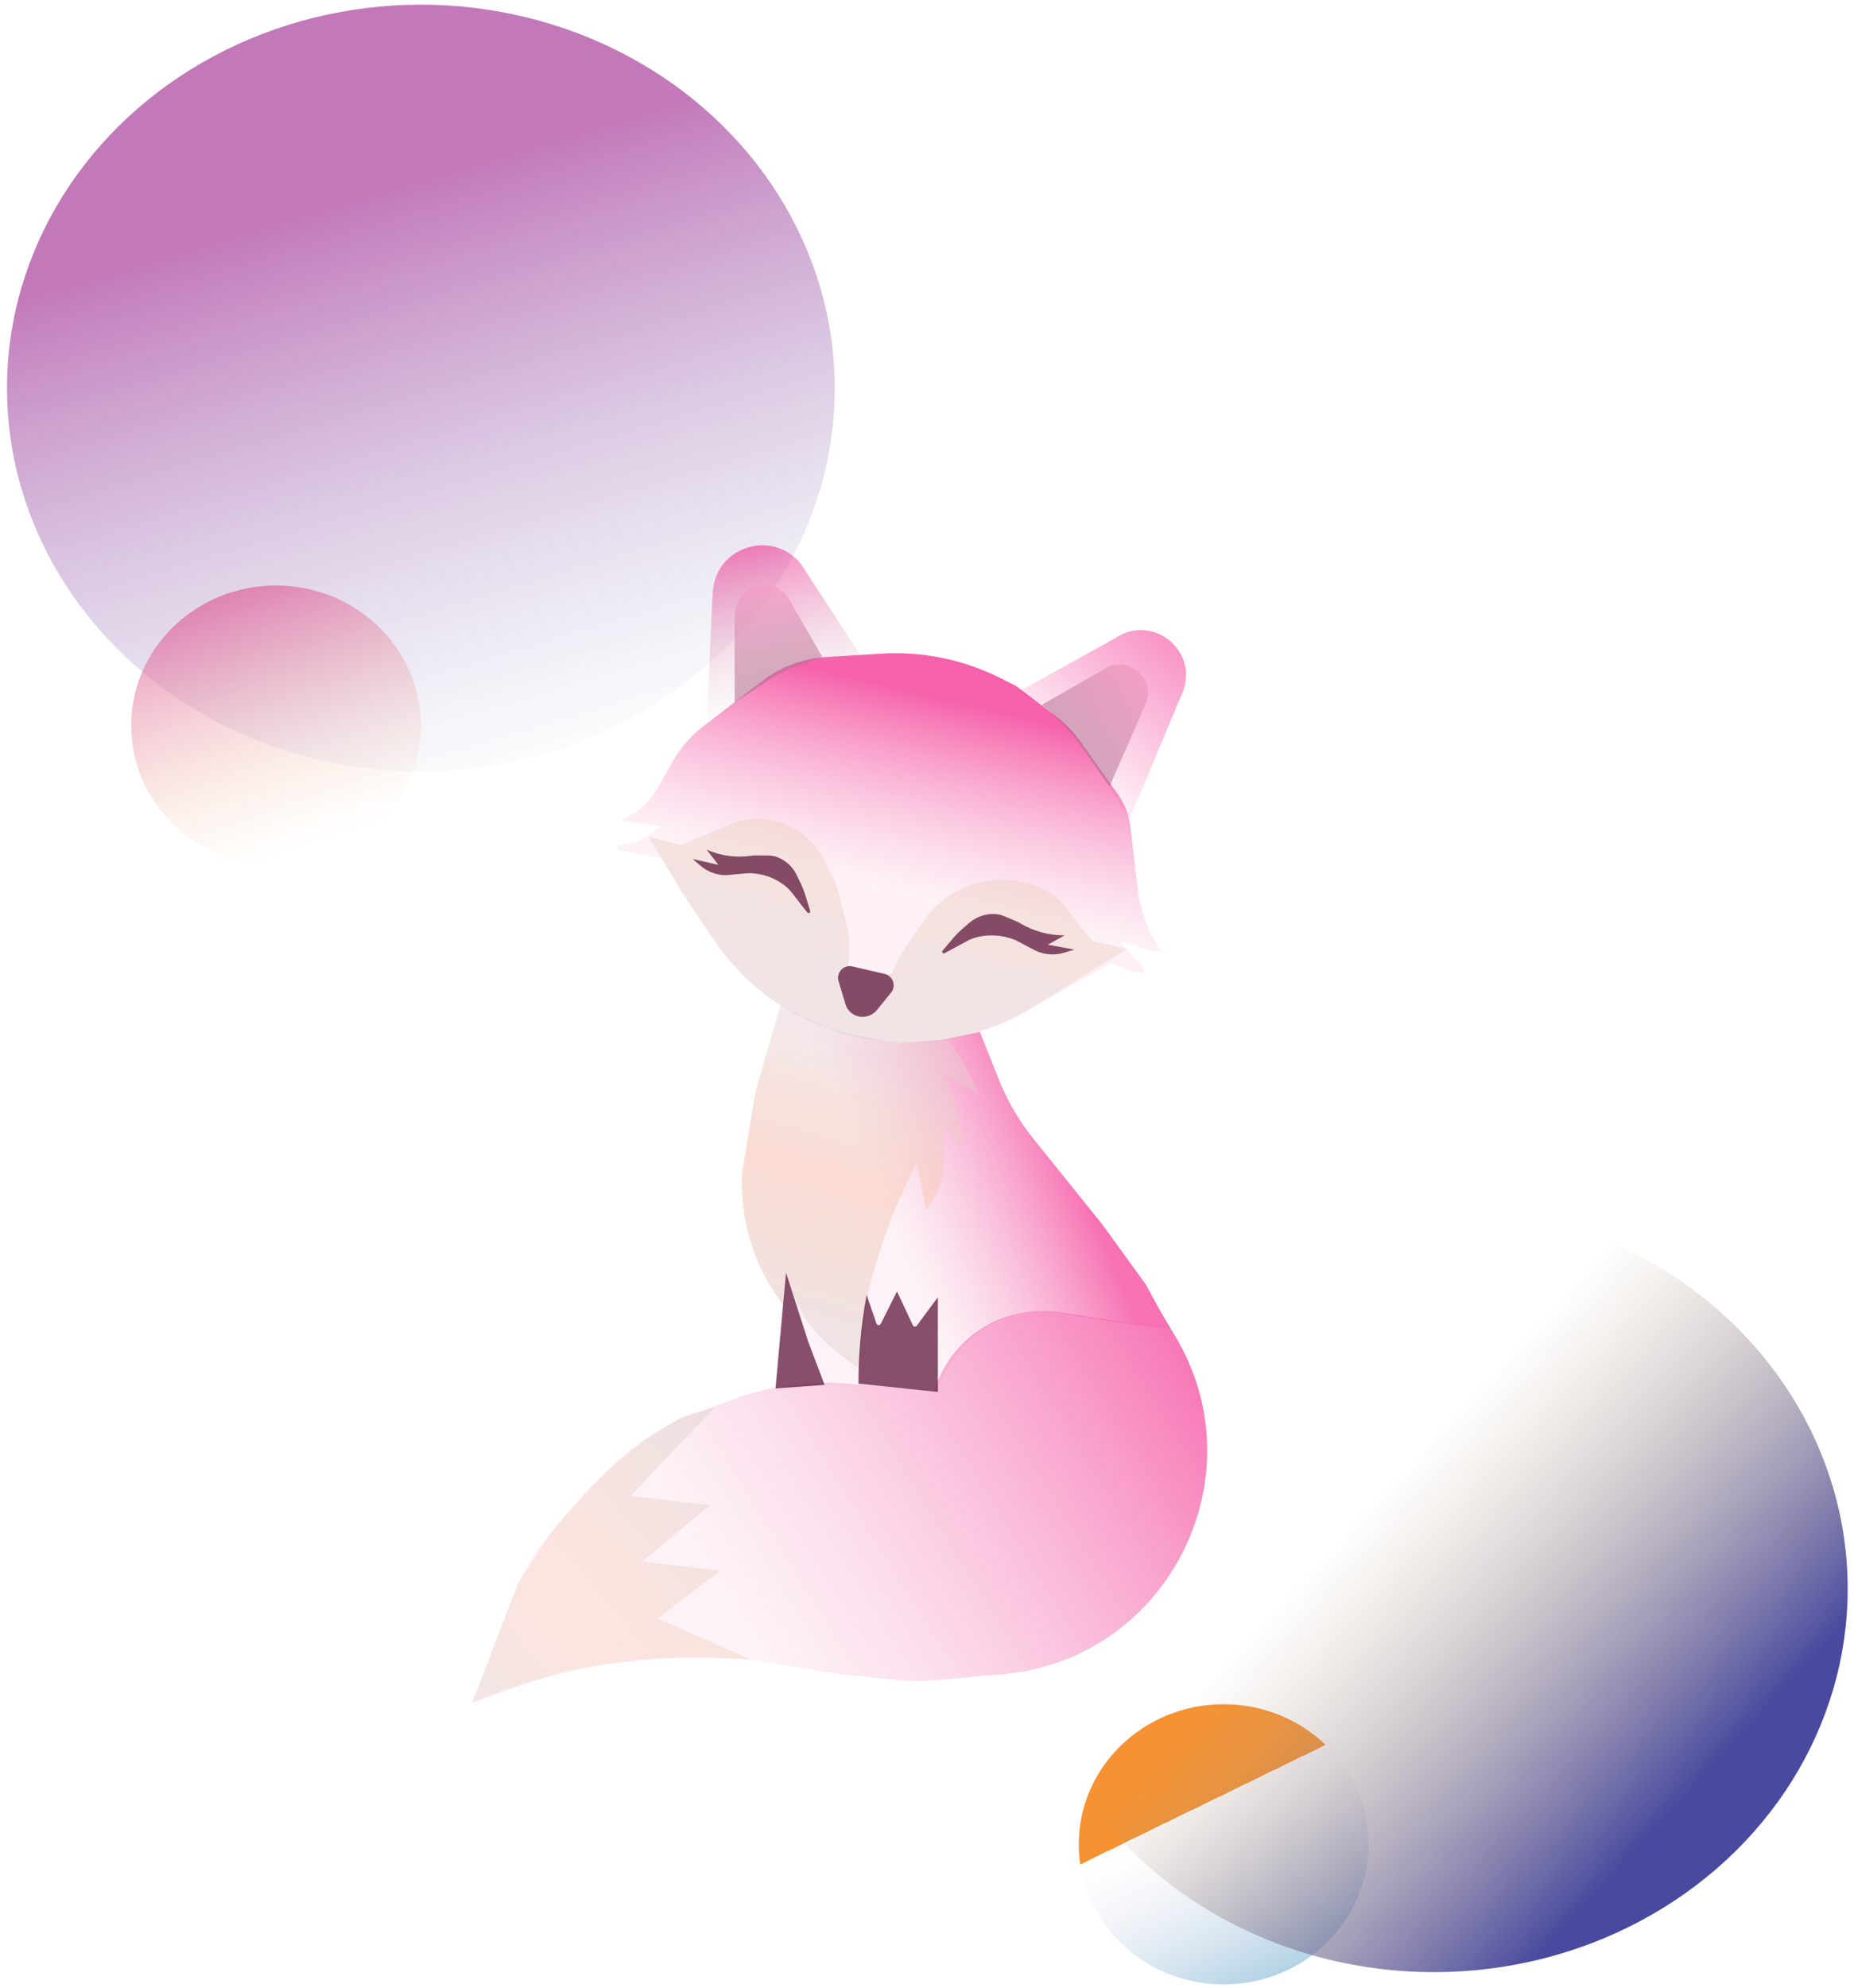 <?xml version="1.0" encoding="utf-8"?>
<!-- Generator: Adobe Illustrator 24.3.0, SVG Export Plug-In . SVG Version: 6.00 Build 0)  -->
<svg version="1.1" id="Capa_1" xmlns="http://www.w3.org/2000/svg" xmlns:xlink="http://www.w3.org/1999/xlink" x="0px" y="0px"
	 viewBox="0 0 793.7 850.39" style="enable-background:new 0 0 793.7 850.39;" xml:space="preserve">
<style type="text/css">
	.st0{fill:url(#SVGID_1_);}
	.st1{fill:url(#SVGID_2_);}
	.st2{fill:url(#SVGID_3_);}
	.st3{fill:url(#SVGID_4_);}
	.st4{fill:url(#SVGID_5_);fill-opacity:0.67;}
	.st5{fill:url(#SVGID_6_);fill-opacity:0.6;}
	.st6{fill:url(#SVGID_7_);fill-opacity:0.58;}
	.st7{fill:url(#SVGID_8_);fill-opacity:0.56;}
	.st8{fill:url(#SVGID_9_);fill-opacity:0.56;}
	.st9{fill:url(#SVGID_10_);fill-opacity:0.56;}
	.st10{fill:url(#SVGID_11_);fill-opacity:0.56;}
	.st11{fill:url(#SVGID_12_);fill-opacity:0.57;}
	.st12{fill:#560B31;fill-opacity:0.7;}
	.st13{fill:url(#SVGID_13_);fill-opacity:0.49;}
	.st14{fill:url(#SVGID_14_);fill-opacity:0.5;}
</style>
<linearGradient id="SVGID_1_" gradientUnits="userSpaceOnUse" x1="123.059" y1="936.896" x2="47.059" y2="682.896" gradientTransform="matrix(-1 0 0 -1 278.397 1019.92)">
	<stop  offset="0" style="stop-color:#B04EA4;stop-opacity:0.76"/>
	<stop  offset="1" style="stop-color:#9FACD2;stop-opacity:0"/>
</linearGradient>
<ellipse class="st0" cx="180.18" cy="166.06" rx="177.18" ry="164.06"/>
<linearGradient id="SVGID_2_" gradientUnits="userSpaceOnUse" x1="-5.16" y1="613.792" x2="37.758" y2="492.115" gradientTransform="matrix(1 0 0 -1 99.213 855.858)">
	<stop  offset="0" style="stop-color:#DC509B;stop-opacity:0.76"/>
	<stop  offset="1" style="stop-color:#F7DDAA;stop-opacity:0"/>
</linearGradient>
<path class="st1" d="M56.15,310.44c0,33.1,27.76,59.94,62.01,59.94c34.25,0,62.01-26.83,62.01-59.94c0-33.1-27.76-59.94-62.01-59.94
	C83.92,250.5,56.15,277.34,56.15,310.44z"/>
<linearGradient id="SVGID_3_" gradientUnits="userSpaceOnUse" x1="43.831" y1="742.107" x2="106.585" y2="871.061" gradientTransform="matrix(-1 0 0 -1 622.039 1642.92)">
	<stop  offset="0.042" style="stop-color:#2B94C2"/>
	<stop  offset="1" style="stop-color:#E6DCEA;stop-opacity:0"/>
	<stop  offset="1" style="stop-color:#F68B25;stop-opacity:0.94"/>
</linearGradient>
<ellipse class="st2" cx="523.83" cy="789.06" rx="62.01" ry="59.94"/>
<linearGradient id="SVGID_4_" gradientUnits="userSpaceOnUse" x1="-4.916" y1="758.838" x2="131.691" y2="884.703" gradientTransform="matrix(-1 0 0 -1 712.03 1533.546)">
	<stop  offset="0" style="stop-color:#48499F"/>
	<stop  offset="1" style="stop-color:#C0A67E;stop-opacity:0"/>
</linearGradient>
<ellipse class="st3" cx="613.82" cy="679.69" rx="177.18" ry="164.06"/>
<linearGradient id="SVGID_5_" gradientUnits="userSpaceOnUse" x1="301.751" y1="558.396" x2="281.751" y2="473.396" gradientTransform="matrix(1 0 0 -1 99.213 855.858)">
	<stop  offset="0" style="stop-color:#F11380"/>
	<stop  offset="1" style="stop-color:#F7A7CA;stop-opacity:0.2"/>
	<stop  offset="1" style="stop-color:#D7D6D6;stop-opacity:0"/>
	<stop  offset="1" style="stop-color:#F9C5AD;stop-opacity:0.76"/>
	<stop  offset="1" style="stop-color:#F298C0;stop-opacity:0.2"/>
</linearGradient>
<path class="st4" d="M315,300l11.37-8.71c7.91-6.06,17.44-9.61,27.38-10.21l23.62-1.43c17.76-1.08,35.49,2.61,51.36,10.67l6.27,3.19
	l16.98,12.92c3.99,3.04,7.5,6.65,10.41,10.73l16.13,22.58c2.94,4.11,4.79,8.89,5.38,13.91l3.6,30.36l1.24,4.95
	c1.17,4.68,3.01,9.16,5.46,13.31L497,407h-3.19c-0.54,0-1.07-0.09-1.58-0.26l-12.73-4.24l10.32,12.04c0.59,0.69,0.02,1.76-0.88,1.64
	l-4.65-0.58c-0.52-0.07-1.02-0.21-1.49-0.43L476,412l-37.18,21.09c-19.33,10.96-41.75,15.17-63.74,11.97l-1.4-0.2
	c-27.82-4.05-52.65-19.62-68.41-42.91L296.5,389L283,367l-17.89-3.18c-1.06-0.19-1.11-1.69-0.07-1.95l8.55-2.14
	c0.6-0.15,1.17-0.41,1.67-0.77l7.74-5.46l-15.82-2.2c-0.62-0.09-0.74-0.93-0.16-1.18c6.15-2.67,11.27-7.27,14.59-13.1l6.43-11.31
	c3.27-5.75,7.65-10.79,12.89-14.84L315,300z"/>
<linearGradient id="SVGID_6_" gradientUnits="userSpaceOnUse" x1="353.89" y1="371.335" x2="278.89" y2="339.335" gradientTransform="matrix(1 0 0 -1 99.213 855.858)">
	<stop  offset="0" style="stop-color:#F11380"/>
	<stop  offset="1" style="stop-color:#F298C0;stop-opacity:0.2"/>
</linearGradient>
<path class="st5" d="M334.5,430l17.81,9.37c0.79,0.42,1.63,0.72,2.51,0.92l20.96,4.62c4.79,1.05,9.71,1.4,14.59,1.02L402.5,445
	l17-3.5l7.94,19.99c3.69,9.29,8.75,17.97,15.01,25.76L472,524l18.5,25.5l6,11l5,8.5l-26.5-4l-22.91-3.56
	c-4.04-0.63-8.14-0.68-12.2-0.17c-13.48,1.71-25.39,9.62-32.22,21.37L400.5,595l-44-3l-24,3l2-38c-7.56-9.86-12.66-21.38-14.88-33.6
	l-0.17-0.93c-1.62-8.92-1.76-18.05-0.39-27.02L323,469.5L334.5,430z"/>
<linearGradient id="SVGID_7_" gradientUnits="userSpaceOnUse" x1="408.304" y1="279.864" x2="216.304" y2="160.864" gradientTransform="matrix(1 0 0 -1 99.213 855.858)">
	<stop  offset="0" style="stop-color:#F11380"/>
	<stop  offset="1" style="stop-color:#F298C0;stop-opacity:0.2"/>
</linearGradient>
<path class="st6" d="M258.09,631.12c11.1-12.22,25.05-21.5,40.61-27.02l17.87-6.33c8.91-3.16,18.22-5.04,27.66-5.58L356,591.5
	l43.62,3.47c0.22,0.02,0.43-0.12,0.5-0.34c7.12-22.77,29.84-36.89,53.4-33.18L501.5,569l1.06,1.73
	c37.8,61.72-3.81,141.46-76.06,145.77l-24.86,2.19c-6.08,0.54-12.2,0.52-18.27-0.06L361,716.5l-35.02-5.7
	c-5.31-0.86-10.68-1.3-16.07-1.3H280l-23.75,2.71c-7.48,0.85-14.83,2.55-21.93,5.05L202.5,728.5l16.27-43.51
	c4.44-11.88,11.11-22.81,19.64-32.2L258.09,631.12z"/>
<linearGradient id="SVGID_8_" gradientUnits="userSpaceOnUse" x1="222.738" y1="626.463" x2="239.238" y2="545.963" gradientTransform="matrix(1 0 0 -1 99.213 855.858)">
	<stop  offset="0" style="stop-color:#F11380"/>
	<stop  offset="1" style="stop-color:#C4C4C4;stop-opacity:0"/>
</linearGradient>
<path class="st7" d="M305,255l0.21-2.41c1.71-19.14,26-26.27,37.79-11.09l25.5,39l-17.7,1.84c-4.18,0.43-8.27,1.46-12.16,3.05
	c-3.41,1.4-6.64,3.21-9.6,5.41L302.5,310.5L305,255z"/>
<linearGradient id="SVGID_9_" gradientUnits="userSpaceOnUse" x1="226.858" y1="603.155" x2="235.358" y2="558.155" gradientTransform="matrix(1 0 0 -1 99.213 855.858)">
	<stop  offset="0" style="stop-color:#F298C0"/>
	<stop  offset="1" style="stop-color:#A26080;stop-opacity:0.92"/>
</linearGradient>
<path class="st8" d="M314.51,265.68l0.3-4c0.88-11.83,16.28-15.76,22.73-5.81L352,281l-13.55,5.02l-6.67,3.27l-17.27,11.21V265.68z"
	/>
<linearGradient id="SVGID_10_" gradientUnits="userSpaceOnUse" x1="414.461" y1="595.418" x2="350.428" y2="520.636" gradientTransform="matrix(1 0 0 -1 99.213 855.858)">
	<stop  offset="0" style="stop-color:#F11380"/>
	<stop  offset="1" style="stop-color:#F11380;stop-opacity:0"/>
</linearGradient>
<path class="st9" d="M506.5,295.64c6.53-17.62-13.46-33.2-29-22.64l-40.9,22.64l5.37,3.61c8.63,5.8,16.24,12.98,22.53,21.26l19,30
	L506.5,295.64z"/>
<linearGradient id="SVGID_11_" gradientUnits="userSpaceOnUse" x1="395.004" y1="566.998" x2="357.004" y2="532.998" gradientTransform="matrix(1 0 0 -1 99.213 855.858)">
	<stop  offset="0" style="stop-color:#F298C0"/>
	<stop  offset="1" style="stop-color:#A16080;stop-opacity:0.9"/>
</linearGradient>
<path class="st10" d="M490.26,301.56l0.36-0.96c4.19-11.28-8.86-21.1-18.54-13.96L446,301.56l3.24,2.75
	c5.17,4.39,9.75,9.42,13.65,14.97L475,336.5L490.26,301.56z"/>
<linearGradient id="SVGID_12_" gradientUnits="userSpaceOnUse" x1="266.953" y1="425.163" x2="304.453" y2="557.163" gradientTransform="matrix(1 0 0 -1 99.213 855.858)">
	<stop  offset="0" style="stop-color:#E2D4CE;stop-opacity:0.77"/>
	<stop  offset="1" style="stop-color:#F9C5AD;stop-opacity:0.76"/>
</linearGradient>
<path class="st11" d="M277.5,358l14,3.5l18-7.5c15.69-8.26,35.11-2.12,43.2,13.66l3.3,6.43c1.33,2.6,2.37,5.34,3.09,8.17l3.14,12.3
	c1.51,5.91,1.81,12.05,0.91,18.08c-0.07,0.49,0.25,0.94,0.73,1.03l16.85,3.19c0.46,0.09,0.92-0.16,1.11-0.59l0.76-1.76
	c1.28-2.99,2.85-5.85,4.69-8.54L397.5,391l2.67-2.67c13.14-13.14,33.51-15.72,49.52-6.28c2.19,1.29,4.11,2.98,5.68,4.98l12.13,15.48
	l15,3.5l-40.37,24.87c-14.51,8.94-31.07,14.02-48.1,14.76l-2.19,0.1c-11.8,0.51-23.59-1.1-34.82-4.77
	c-20.76-6.78-38.67-20.27-50.92-38.35L293.5,384L277.5,358z"/>
<path class="st12" d="M358.98,419.77c-1.1-3.68,2.18-7.18,5.93-6.31l13.81,3.22c3.6,0.84,5.07,5.16,2.74,8.02l-6,7.38
	c-1.26,1.55-3.06,2.57-5.03,2.85l-0.2,0.03c-2.34,0.34-4.71-0.45-6.38-2.13c-0.88-0.88-1.53-1.96-1.89-3.16L358.98,419.77z"/>
<path class="st12" d="M302.5,363.5c5.88,2.61,12.38,3.54,18.76,2.67l1.24-0.17h6.38c1.4,0,2.79,0.27,4.09,0.79
	c3.56,1.42,6.45,4.13,8.1,7.58l1.85,3.87c0.72,1.5,1.33,3.06,1.82,4.66l2.09,6.78c0.24,0.78-0.78,1.31-1.28,0.67l-6.42-8.26
	c-1.08-1.38-2.34-2.61-3.75-3.65c-3.52-2.58-7.65-4.19-11.99-4.67l-0.95-0.11c-0.95-0.11-1.91-0.11-2.86-0.03l-7.79,0.71
	c-1.18,0.11-2.37,0.07-3.54-0.11c-3.09-0.48-5.99-1.81-8.37-3.85l-3.36-2.88l11,2.5L302.5,363.5z"/>
<path class="st12" d="M455.8,400.17c-6.6,0.06-13.1-1.67-18.79-5.01l-1.15-0.67l-6.09-2.57c-1.3-0.55-2.69-0.85-4.11-0.89
	c-3.95-0.11-7.8,1.27-10.78,3.86l-3.1,2.69c-1.29,1.12-2.49,2.34-3.6,3.64l-4.64,5.45c-0.52,0.61,0.19,1.5,0.9,1.11l9.36-5.08
	c1.59-0.86,3.3-1.5,5.07-1.9c4.32-0.97,8.81-0.81,13.04,0.46l1.05,0.32c0.94,0.28,1.85,0.65,2.71,1.11l6.98,3.69
	c1.17,0.62,2.42,1.1,3.7,1.43c3.02,0.77,6.19,0.7,9.18-0.21l4.41-1.34l-11.4-2.09L455.8,400.17z"/>
<linearGradient id="SVGID_13_" gradientUnits="userSpaceOnUse" x1="244.101" y1="292.215" x2="277.101" y2="406.215" gradientTransform="matrix(1 0 0 -1 99.213 855.858)">
	<stop  offset="0" style="stop-color:#E2D4CE"/>
	<stop  offset="0.532" style="stop-color:#F9C5AD"/>
	<stop  offset="1" style="stop-color:#E2D4CE;stop-opacity:0.7"/>
</linearGradient>
<path class="st13" d="M334,430c18.93,11.09,40.67,16.46,62.58,15.44L406,445l0.35,0.49c5.08,6.99,9.32,14.54,12.65,22.51l-15-8
	l0.47,0.88c4.94,9.27,7.53,19.61,7.53,30.12l-8-10.5v17l-0.44,3.84c-0.69,5.97-3.15,11.6-7.06,16.16l-4-20l-1.49,2.92
	c-7.98,15.67-14.17,32.19-18.43,49.25L371.5,554l-3.5,32l-11.14-8.81c-6.81-5.38-12.24-12.3-15.86-20.19l-4-8.5l-1.5,10.5
	l-4.05-6.18c-9.1-13.91-13.95-30.18-13.95-46.8c0-2.34,0.19-4.68,0.58-6.99l5.42-32.53L334,430z"/>
<path class="st12" d="M336.5,544.5L346,574l7,18.5l-21,1.5L336.5,544.5z"/>
<path class="st12" d="M371,554l4.22,12.25c0.29,0.84,1.44,0.91,1.84,0.12L384,552.5l6.79,14.48c0.32,0.69,1.26,0.78,1.71,0.17l4-5.4
	l5-6.75v40.5l-34-3.5c0-12.64,1.15-25.25,3.44-37.69L371,554z"/>
<linearGradient id="SVGID_14_" gradientUnits="userSpaceOnUse" x1="217.604" y1="208.881" x2="113.104" y2="117.881" gradientTransform="matrix(1 0 0 -1 99.213 855.858)">
	<stop  offset="0" style="stop-color:#E2D4CE"/>
	<stop  offset="0.589" style="stop-color:#F9C5AD;stop-opacity:0.62"/>
	<stop  offset="1" style="stop-color:#E2D4CE;stop-opacity:0.88"/>
</linearGradient>
<path class="st14" d="M221.81,677.48c0.12-0.32,0.28-0.62,0.47-0.91L234,658.5c11.93-16.24,26.23-30.61,42.41-42.62l0.84-0.62
	l13.71-8.42c0.36-0.22,0.74-0.39,1.13-0.51L306,602l-36,38l34,4l-29,24l33.5,4l-27,20.5l40,17.5l-8.07-0.49
	c-38.11-2.31-76.24,4.19-111.43,18.99L221.81,677.48z"/>
</svg>
